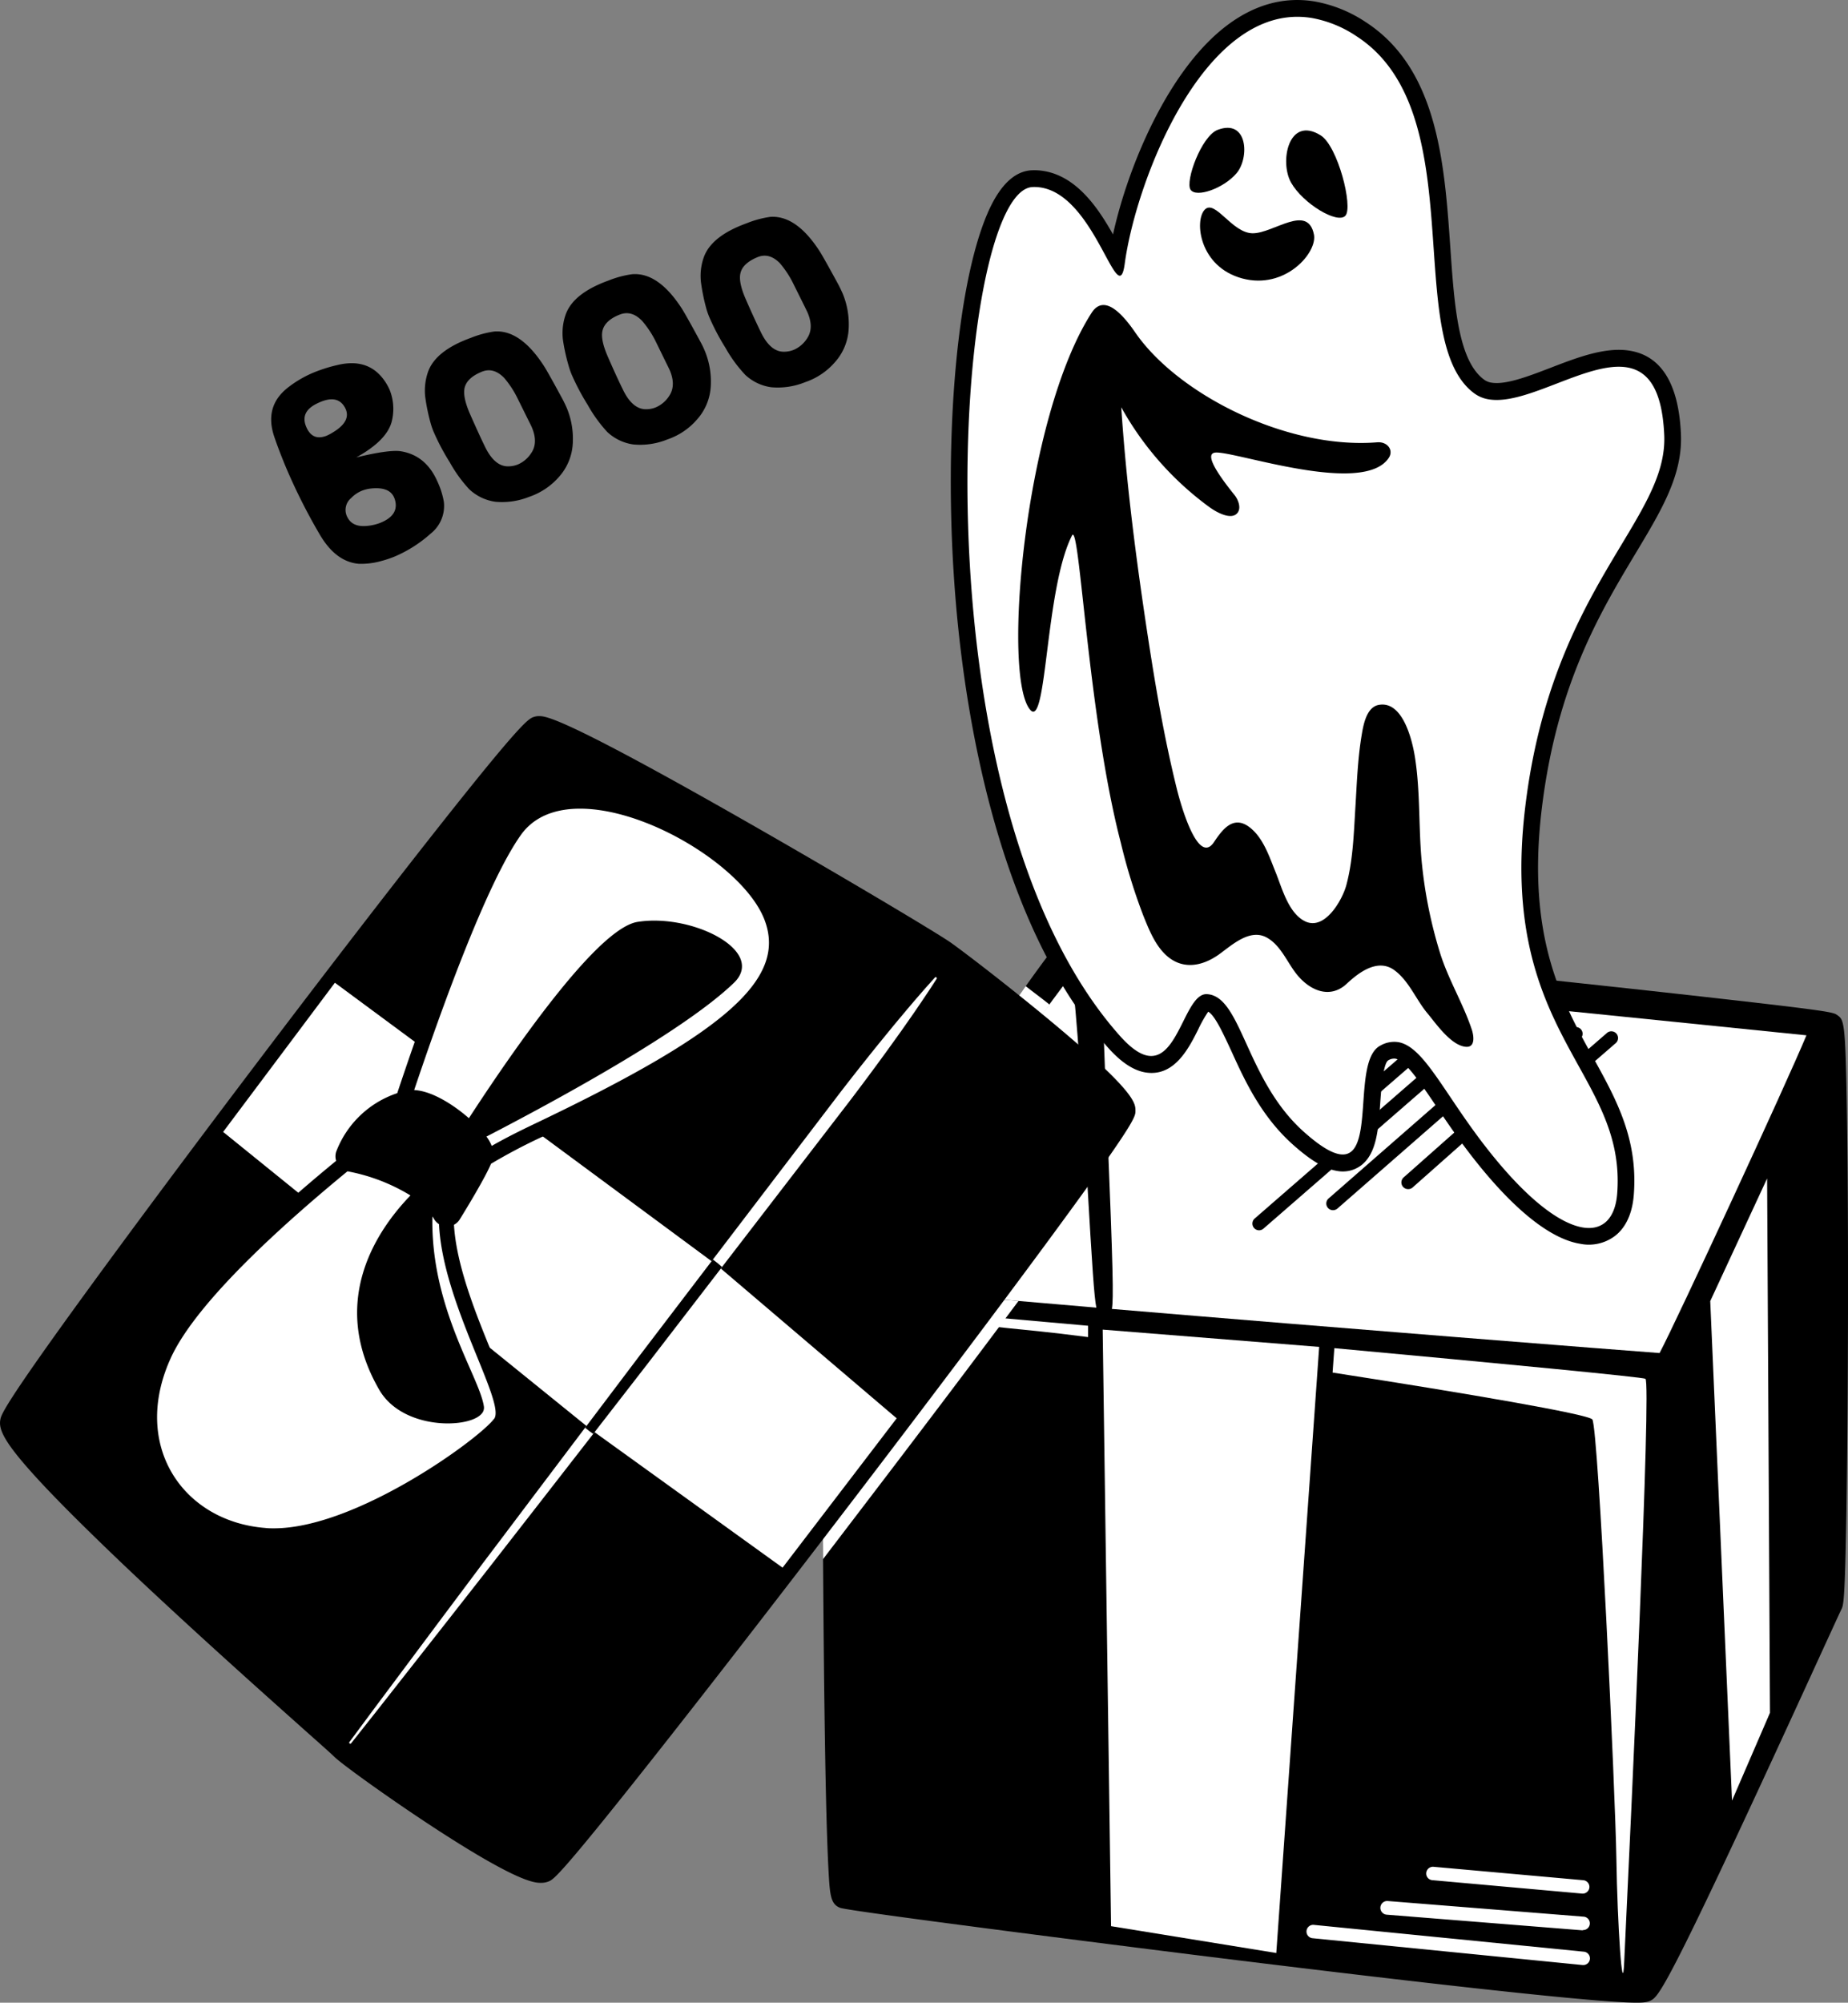<svg xmlns="http://www.w3.org/2000/svg" viewBox="0 0 472.74 512"><rect x="0" y="0" width="472.74" height="512" fill="#808080" stroke="none"/><defs><style>.cls-1{fill:#fff;}</style></defs><g id="Слой_2" data-name="Слой 2"><g id="_02" data-name="02"><path d="M472.48,285.52c-.37-24.49-.73-24.75-2.48-26-1-.71-1.4-1-31.66-4.41-16.47-1.86-39.47-4.35-64.75-7-45.06-4.73-95-9.77-98.73-9.77a4.24,4.24,0,0,0-.8.07c-2.32.44-2.94.55-43.22,59.24-9.1,13.25-18.5,27-19.68,28.3a3.5,3.5,0,0,0-.85,2.26c0,.39,0,39.31.29,77.85.17,22.64.41,40.72.71,53.75.18,7.75.39,13.79.61,17.93.36,6.59.49,9.05,3,10,2.25.86,67.8,9.21,94.76,12.55,35.31,4.37,96.42,11.7,109,11.7,1.93,0,3.09-.13,4.1-.85,2.18-1.55,6.71-9,42.69-87.6,2.95-6.43,5.28-11.51,5.58-12.11.51-1,.91-1.72,1.3-25.57.21-13.57.36-31.9.39-50.3C472.77,316.24,472.68,298.47,472.48,285.52Z"/><path class="cls-1" d="M218.72,333.69c-5-.42,1.18,2.12,47.38,6.69,2.9.29,7.1.79,12.24,1.45l0-2.9C254.42,336.79,232.84,334.89,218.72,333.69Z"/><path class="cls-1" d="M420.92,352.49c-.75-.43-36.88-3.9-79.58-7.83l-.45,6.24c33.75,5.23,65.65,10.67,66.46,12,1.54,2.62,5.89,95.9,6.14,112.31s1.56,36.75,2,26.36C417.26,464.34,422.46,353.38,420.92,352.49Z"/><path class="cls-1" d="M404.93,502.36h-.17l-69-6.85a1.71,1.71,0,1,1,.34-3.41l69,6.85a1.71,1.71,0,0,1-.17,3.42Z"/><path class="cls-1" d="M404.93,493.49h-.14l-50.06-4A1.72,1.72,0,1,1,355,486l50.06,4a1.71,1.71,0,0,1-.14,3.42Z"/><path class="cls-1" d="M404.77,484.1h-.06l-38.31-3.43a1.7,1.7,0,0,1-1.55-1.86,1.73,1.73,0,0,1,1.86-1.56L405,480.68a1.71,1.71,0,0,1-.25,3.42Z"/><polygon class="cls-1" points="284.22 492.43 282.08 339.92 337.46 344.34 326.49 499.29 284.22 492.43"/><polygon class="cls-1" points="437.5 332.63 452.05 301.28 452.78 437.88 443.07 460.33 437.5 332.63"/><path class="cls-1" d="M424.54,345.91c-9.32-.67-83.05-6.47-140.11-11.28.46-2.39.29-10.51-1.12-45-.69-16.8-1.53-37.29-1.32-43,14.5,1.26,120.8,12,180.12,18.05C457,277,428.79,337.91,424.54,345.91ZM280.46,334.3c-29.58-2.5-54-4.69-61.54-5.68,7.33-11.65,45.88-67.83,55.2-79.33,1.3,8.37,2.87,34.55,4,52.66C279.41,324.05,279.89,331.54,280.46,334.3Z"/><path d="M322.08,314.53a1.72,1.72,0,0,1-1.13-3l58.54-50.89a1.72,1.72,0,0,1,2.25,2.59L323.2,314.11A1.72,1.72,0,0,1,322.08,314.53Z"/><path d="M341,309.39a1.71,1.71,0,0,1-1.13-3l51-44.55a1.71,1.71,0,0,1,2.26,2.58l-51,44.55A1.74,1.74,0,0,1,341,309.39Z"/><path d="M360.22,304a1.71,1.71,0,0,1-1.14-3L402,263a1.71,1.71,0,0,1,2.27,2.57l-42.89,38A1.68,1.68,0,0,1,360.22,304Z"/><path d="M381.94,293.3a1.72,1.72,0,0,1-1.13-3L411.17,264a1.72,1.72,0,0,1,2.25,2.59l-30.36,26.32A1.7,1.7,0,0,1,381.94,293.3Z"/><path d="M341.15,289a1.72,1.72,0,0,1-1.13-3l30.36-26.32a1.72,1.72,0,0,1,2.24,2.6l-30.35,26.31A1.68,1.68,0,0,1,341.15,289Z"/><path class="cls-1" d="M268.5,256.85c-2-1.64-4.19-3.21-6.11-4.74-6.15,8.68-16.85,24.13-31.55,45.54-9.1,13.25-18.5,27-19.68,28.3a3.5,3.5,0,0,0-.85,2.26c0,.37,0,34.45.23,70.39l10-13.1c14.71-19.24,28.53-37.52,40-52.9-20.27-1.77-35.92-3.22-41.67-4C225,319,253.94,276.91,268.5,256.85Z"/><path class="cls-1" d="M404.56,315.93c-7.22-1.19-16.38-8.72-26.49-21.78-3.53-4.55-6.42-8.84-9-12.63-4.66-6.92-8.34-12.39-11.8-13a5.09,5.09,0,0,0-3.23.7c-2.36,1.26-2.81,7.6-3.17,12.7-.43,6-.83,11.72-3.95,14.19a5.69,5.69,0,0,1-4.6,1.08h0c-2.72-.45-6-2.44-10.27-6.27-7.81-7-11.9-16-15.19-23.21-2.67-5.85-5-10.9-7.89-11.38l-.35,0c-1.11-.07-3,3.64-4.08,5.85-2.41,4.82-5.41,10.82-11.23,9.87-2.56-.42-5.25-2.23-8.22-5.54-27.73-30.88-36-83.59-38.46-112.27-3.36-39.24-.16-79.78,7.78-98.57,2.74-6.49,6-9.85,9.63-10a13.17,13.17,0,0,1,2.59.16c8.8,1.45,14.26,11.54,17.87,18.22.38.7.8,1.48,1.19,2.18,2.54-17.18,13.24-46,29.7-58.21,6.54-4.84,13.44-6.7,20.51-5.54a32.34,32.34,0,0,1,12.29,5c17.57,11.41,19.22,35.08,20.67,56,1.07,15.43,2.08,30,9.59,35.43a6.43,6.43,0,0,0,2.75,1.1c4.24.69,10.35-1.66,16.26-3.94,6.6-2.54,13.42-5.17,19-4.24,7.11,1.16,10.82,7.47,11.35,19.28.43,9.82-4.77,18.46-11.35,29.41-9.07,15.09-20.36,33.87-24.23,66.08-4,33.4,5.23,50.11,13.39,64.85,5.75,10.39,11.18,20.21,10.14,33.84-.31,4.11-1.69,7.24-4,9.05A9.07,9.07,0,0,1,404.56,315.93Z"/><path d="M335.58,4.6a30,30,0,0,1,11.47,4.69C376.93,28.68,358.4,87,377.23,100.63a8.49,8.49,0,0,0,3.65,1.47c9.7,1.59,25.28-9.82,35.31-8.18,5.28.87,9,5.35,9.54,17.26,1,21.88-28.8,38.89-35.56,95.15-7,58.24,25.91,67.47,23.53,98.78-.48,6.27-3.61,9.55-8.79,8.7-6-1-14.63-7.39-25.15-21s-15.61-25.33-22.11-26.39a7.09,7.09,0,0,0-4.59.92c-7.36,3.92-.94,29.29-10.36,27.74-2.14-.35-5.08-2.08-9.19-5.75-14.55-13-15.82-33.74-24.17-35.11a5,5,0,0,0-.57-.06c-5.56-.35-7.3,17-15.08,15.74-1.91-.31-4.19-1.75-7-4.85C232.77,205,244,48.61,264.15,47.82a10.34,10.34,0,0,1,2.17.13c11.51,1.89,17.35,22.09,20.05,22.53.6.1,1.05-.8,1.36-3.13C290.62,46,308.32.13,335.58,4.6m.7-4.23c-7.67-1.26-15.12.73-22.13,5.92-15.15,11.21-25.54,36-29.43,53.64-3.78-6.72-9.23-14.82-17.71-16.21a14.52,14.52,0,0,0-3-.19c-4.55.18-8.43,4-11.52,11.31-8.07,19.08-11.33,60-7.94,99.59,2.48,28.94,10.85,82.17,39,113.52,3.31,3.68,6.41,5.71,9.47,6.22,7.38,1.2,11.06-6.16,13.5-11a33.11,33.11,0,0,1,2.55-4.52c1.76.93,4,5.94,5.9,10,3.37,7.41,7.57,16.63,15.71,23.92,4.6,4.11,8.21,6.27,11.36,6.78a7.78,7.78,0,0,0,6.27-1.51c3.86-3.05,4.3-9.2,4.76-15.72.23-3.25.71-10,2-11a2.84,2.84,0,0,1,1.87-.47c2.54.42,6.34,6.06,10.36,12,2.57,3.81,5.48,8.13,9.05,12.74,10.46,13.5,20.08,21.31,27.84,22.58a11.08,11.08,0,0,0,8.94-2c2-1.53,4.37-4.61,4.82-10.57,1.09-14.27-4.5-24.36-10.41-35.05-8-14.46-17.07-30.84-13.14-63.55,3.82-31.76,15-50.32,23.95-65.24,6.77-11.25,12.11-20.14,11.65-30.61-.57-12.8-5-20-13.14-21.3-6.2-1-13.3,1.72-20.16,4.36-5.65,2.17-11.48,4.42-15.14,3.82a4.23,4.23,0,0,1-1.84-.72c-6.7-4.84-7.68-18.93-8.71-33.84-1.49-21.39-3.17-45.63-21.64-57.62A34.37,34.37,0,0,0,336.28.37Z"/><path d="M336.12,59.94c.94,4.63-7.34,14.19-18.32,11.25s-12.3-14.68-9.65-17.55,7,6,12.32,6S334.51,52,336.12,59.94Z"/><path d="M337.82,34.59c4.41,2.72,8.37,18.34,6.35,20.56s-10.86-3.1-13.89-8.45S329.63,29.51,337.82,34.59Z"/><path d="M311.51,33.19c-4.16,1.55-8.39,13.18-6.95,15.31s8.44-.3,11.77-4.22S319.23,30.3,311.51,33.19Z"/><path d="M279.23,80c1.88-2.93,5.19-3.72,11.18,5,10.88,15.8,38.76,29.94,61.89,28.08,2.65-.21,4.22,2,3,3.92-6.39,9.91-39.26-1.65-44.33-1.3-2.6.17-.64,4.07,4.83,10.85.91,1.13,1.86,3.38.66,4.69-1.59,1.74-5.27-.24-7.24-1.71a79.17,79.17,0,0,1-22.39-25.41c1.18,17.82,3.39,35.59,6,53.25,2.22,14.89,4.62,29.86,8.26,44.48.88,3.53,5.32,19.63,9.46,13.44,2.21-3.31,5-7,9.18-3.74,3.47,2.71,5,7.53,6.6,11.47s3.25,10.42,7.51,12.51c5.07,2.49,9.55-5.48,10.56-9.21,1.71-6.35,1.91-13.14,2.31-19.67.38-6.14.58-12.33,1.57-18.41.42-2.54,1.14-7.28,4.27-8,6.35-1.35,8.77,9.26,9.41,13.33,1.44,9.11.87,18.36,1.81,27.51a116.16,116.16,0,0,0,4.58,22.45c2.12,6.86,5.94,13,8.17,19.74.49,1.5.94,4.53-1.5,4.35-3.87-.28-7.84-6.17-10-8.73a.53.53,0,0,1-.06-.1s-.06,0-.08-.07c-2.78-3.48-4.59-8.11-8.27-10.75-4.23-3-9.06.68-12.08,3.51-4.34,4.06-9.6,1.75-13-2.63-2.39-3.1-4-7.28-7.55-9.2-4.3-2.3-8.89,2-12.12,4.33-4.47,3.19-9.7,4.09-13.93-.14-2.6-2.6-4.1-6.4-5.45-9.74a148.54,148.54,0,0,1-5.75-18.59c-8.47-32.51-10.54-82.47-12.5-78.6-6.88,13.53-6.39,49.31-10.64,44.61C256.26,173.4,262,106.82,279.23,80Z"/><path d="M86.37,93.31q8.4-2,12.51,4.82a13.69,13.69,0,0,1,.8,1.54,13.14,13.14,0,0,1,.63,7.65q-1,5.1-9.17,9.62,8.3-2,11.29-1.59,6.48,1,9.44,7.69a20.54,20.54,0,0,1,1.67,5.23,9,9,0,0,1-3.36,8.14,33.37,33.37,0,0,1-9.1,5.82,27.57,27.57,0,0,1-3.49,1.18,19,19,0,0,1-5.77.73c-3.94-.32-7.27-2.81-10-7.45a147.52,147.52,0,0,1-9-18c-.91-2.24-1.78-4.46-2.54-6.69Q67.37,103.91,73.76,99a28.68,28.68,0,0,1,6-3.56A38.6,38.6,0,0,1,86.37,93.31Zm-2.65,18a10.09,10.09,0,0,0,1.41-.75q5-3,3.08-6.42T81.43,103q-4.91,2.2-3,6.34C79.5,111.68,81.26,112.35,83.72,111.33Zm5.11,20.83c.82,1.73,2.42,2.5,4.78,2.33a12.1,12.1,0,0,0,3.79-.85c2.75-1.14,4-2.74,3.83-4.8a5.23,5.23,0,0,0-.36-1.51c-.8-2-2.82-2.75-6-2.42a9,9,0,0,0-2.4.61,8,8,0,0,0-2.62,1.81A3.94,3.94,0,0,0,88.83,132.16Z"/><path d="M126.45,84.75q6.64-.51,12.65,8.74,1.07,1.65,4.88,8.7c.32.61.65,1.3,1,2.09a20.48,20.48,0,0,1,1.54,9.12,13.85,13.85,0,0,1-3.44,8.42,17.64,17.64,0,0,1-7.69,5.19,18.7,18.7,0,0,1-8.66,1.27,12.23,12.23,0,0,1-6.69-3.2,35.3,35.3,0,0,1-5-6.92,58,58,0,0,1-4.07-7.67,17.71,17.71,0,0,1-.84-2.42,49.63,49.63,0,0,1-1.35-6.57,14.49,14.49,0,0,1,.76-6.56q2-5.35,10.94-8.58A25.51,25.51,0,0,1,126.45,84.75Zm6,17.2a24.77,24.77,0,0,0-3.49-5.35q-2.7-2.75-5.64-1.59-3.93,1.58-4.49,4.25c-.3,1.49.13,3.59,1.29,6.32q2.3,5.24,4,8.73c1.64,3.33,3.65,5,6,4.91a6.67,6.67,0,0,0,2.39-.49,7.67,7.67,0,0,0,3.39-2.91c1.19-1.74,1.26-3.91.19-6.48-.14-.35-.43-.94-.85-1.76Z"/><path d="M161.74,70.1q6.66-.5,12.65,8.74c.71,1.11,2.34,4,4.88,8.71a21.81,21.81,0,0,1,1,2.08,20.51,20.51,0,0,1,1.55,9.12,13.8,13.8,0,0,1-3.45,8.42,17.41,17.41,0,0,1-7.69,5.19,18.48,18.48,0,0,1-8.65,1.27,12.23,12.23,0,0,1-6.69-3.2,36.09,36.09,0,0,1-5-6.92,59.64,59.64,0,0,1-4.06-7.66,18.69,18.69,0,0,1-.84-2.42A47.85,47.85,0,0,1,144,86.85a14.38,14.38,0,0,1,.75-6.56q2-5.36,10.94-8.58A25.38,25.38,0,0,1,161.74,70.1Zm6,17.2A24.77,24.77,0,0,0,164.23,82c-1.8-1.83-3.67-2.36-5.65-1.59-2.61,1-4.12,2.47-4.48,4.25-.31,1.49.13,3.59,1.3,6.32q2.28,5.25,4,8.73c1.63,3.34,3.65,5,6,4.91a6.42,6.42,0,0,0,2.39-.49,7.66,7.66,0,0,0,3.39-2.9c1.18-1.75,1.25-3.92.19-6.49-.15-.35-.43-.93-.85-1.76Z"/><path d="M197,55.45q6.66-.5,12.65,8.74,1.06,1.66,4.89,8.7c.31.61.64,1.3,1,2.09a20.64,20.64,0,0,1,1.56,9.12,13.8,13.8,0,0,1-3.45,8.42,17.5,17.5,0,0,1-7.7,5.19A18.61,18.61,0,0,1,197.29,99a12.13,12.13,0,0,1-6.68-3.2,35.2,35.2,0,0,1-5.05-6.92,58.13,58.13,0,0,1-4.05-7.66,18.94,18.94,0,0,1-.85-2.42,51.21,51.21,0,0,1-1.34-6.58,14.23,14.23,0,0,1,.76-6.56q2-5.36,10.92-8.58A25.8,25.8,0,0,1,197,55.45Zm6,17.2a25.16,25.16,0,0,0-3.49-5.35c-1.79-1.83-3.68-2.36-5.64-1.59-2.62,1.06-4.12,2.47-4.48,4.24q-.47,2.23,1.29,6.33c1.52,3.5,2.87,6.41,4,8.73,1.63,3.34,3.65,5,6,4.91a6.71,6.71,0,0,0,2.39-.49,7.63,7.63,0,0,0,3.38-2.9c1.19-1.75,1.25-3.92.19-6.49-.15-.35-.43-.93-.84-1.76Z"/><path d="M268.72,261c-10.76-8.94-22.36-17.81-25.56-20.06s-26.77-16.35-51.47-30.45c-48-27.41-52.08-27.41-53.82-27.41a3.9,3.9,0,0,0-1.15.16c-1.43.41-2.9.83-24.68,28.39-12.29,15.56-28.49,36.57-45.61,59.16s-33,43.91-44.9,60.25C.78,359.56.33,361.71.1,362.87c-.52,2.5.86,5.79,9.46,15.16,5.14,5.6,12.59,13,22.14,22.1,17.08,16.21,36.61,33.6,47.09,42.94,3.5,3.11,6.26,5.56,6.67,6,1.78,1.78,12.91,9.84,24.06,17.19,22.93,15.09,27.25,15.09,28.88,15.09a5.08,5.08,0,0,0,2-.38c1.19-.51,2.66-1.14,26.66-31.5,13.82-17.48,31.83-40.71,50.7-65.39,19.13-25,36.78-48.44,49.7-65.95,23-31.2,23-32.56,23-34.13C290.47,282,290.47,279.08,268.72,261Z"/><path class="cls-1" d="M89.37,445.38l6.3-8.5,16.7-22.36,11.18-14.92c4-5.28,8.19-10.84,12.53-16.6l13.41-17.76,13.86-18.32,51.35-67.31c3.52-4.57,6.82-8.72,9.76-12.37l4.16-5.09,3.58-4.28c2.19-2.57,3.92-4.57,5.13-5.92l1.85-2.06a.27.27,0,0,1,.38,0,.26.26,0,0,1,.05.34l-1.51,2.33c-1,1.51-2.47,3.71-4.38,6.49l-3.2,4.57-3.84,5.34c-2.76,3.79-5.91,8.05-9.41,12.64l-51.64,67.09-14.08,18.15-13.66,17.56L125.11,400.8l-11.5,14.67L96.37,437.41l-6.57,8.3a.28.28,0,0,1-.38,0A.27.27,0,0,1,89.37,445.38Z"/><polygon class="cls-1" points="151.06 365.39 57.08 289.38 85.67 251.24 183.25 323.33 229.38 362.6 200.19 400.78 151.06 365.39"/><path class="cls-1" d="M113.94,304a2,2,0,0,1-1-.3L100,295.51a1.93,1.93,0,0,1-.81-2.21c.79-2.56,19.6-62.88,32.54-81,3.5-4.9,9.28-7.49,16.69-7.49,18.18,0,43.87,15.64,49.08,29.89,5.92,16.19-9.69,30.38-59.65,54.23-6.18,2.95-17.68,8.45-22.4,14.33A1.9,1.9,0,0,1,113.94,304Z"/><path class="cls-1" d="M70.09,392.7c-.79,0-1.58,0-2.34-.1-11.07-.9-20.35-6.41-25.46-15.11-5.27-9-5.41-20-.38-31.07C52.17,323.85,99.56,288.5,101.57,287a2,2,0,0,1,1.16-.38,1.92,1.92,0,0,1,1.29.5L116.1,298a2,2,0,0,1,.41,2.36c-6.48,12,1.82,32.3,7.31,45.74,4.25,10.39,6,15.09,4.17,17.71-3.55,5-35.61,28.86-57.9,28.86Z"/><path d="M199.32,234c-5.43-14.86-32.07-31.17-50.89-31.17v0h0c-8.07,0-14.39,2.87-18.27,8.31-9.51,13.31-22.05,48.83-28.54,68.33a25.24,25.24,0,0,0-15.63,15,3.92,3.92,0,0,0,0,2.3c-15.53,12.73-38.88,33.54-45.83,48.81-5.29,11.64-5.12,23.31.48,32.85,5.44,9.25,15.27,15.11,27,16.06.8.07,1.64.1,2.49.1,23,0,55.37-23.93,59.48-29.67,2.57-3.59.39-8.93-4-19.57-3.76-9.21-8.87-21.72-9.48-32.23a3.85,3.85,0,0,0,1.48-1.38c1.58-2.55,6.4-10.45,8-14.22a145.19,145.19,0,0,1,13.06-6.88c25.59-12.21,41.16-21.34,50.51-29.57C199.38,252.12,202.7,243.26,199.32,234Zm-72.9,128.67c-3.59,5-35.18,28.05-56.33,28.05-.74,0-1.47,0-2.18-.09C46.83,389,33.49,369.59,43.67,347.22,50.33,332.57,73.6,312,88.86,299.47l.14,0a47.61,47.61,0,0,1,16,6.15c-8.44,8.72-21.09,27-8,49.66,3.66,6.35,11.46,8.62,17.54,8.62h0c4,0,7.34-.95,8.66-2.47a2.25,2.25,0,0,0,.59-1.82c-.34-2.39-1.8-5.73-3.65-9.95-4.08-9.33-9.87-22.61-9.53-38.68.13.2.27.4.39.6a3.81,3.81,0,0,0,1.31,1.39C113.21,333.16,129.4,358.54,126.42,362.71ZM137,287.19c-3.27,1.56-7.31,3.53-11.21,5.76a10.58,10.58,0,0,0-1.35-2.38c16.89-8.74,50.49-26.89,63.35-39.35,1.93-1.86,2.48-4,1.62-6.13-2.1-5.18-12.41-9.73-22.06-9.73a27.39,27.39,0,0,0-4.23.32c-5.8.9-15.83,11.2-29.81,30.61-5.12,7.11-9.86,14.2-13.36,19.58-4-3.5-9.56-7-14-7.19,6.6-19.67,18.48-52.86,27.32-65.25,3.38-4.73,8.82-6.69,15.12-6.69,17.8,0,42.5,15.6,47.26,28.63C201.17,250.36,185.6,264,137,287.19Z"/><path d="M182.36,322l-19,24.91L149.69,365l1,.82,1.06.76,13.87-17.88,19.09-24.79-1.15-1Z"/></g></g></svg>